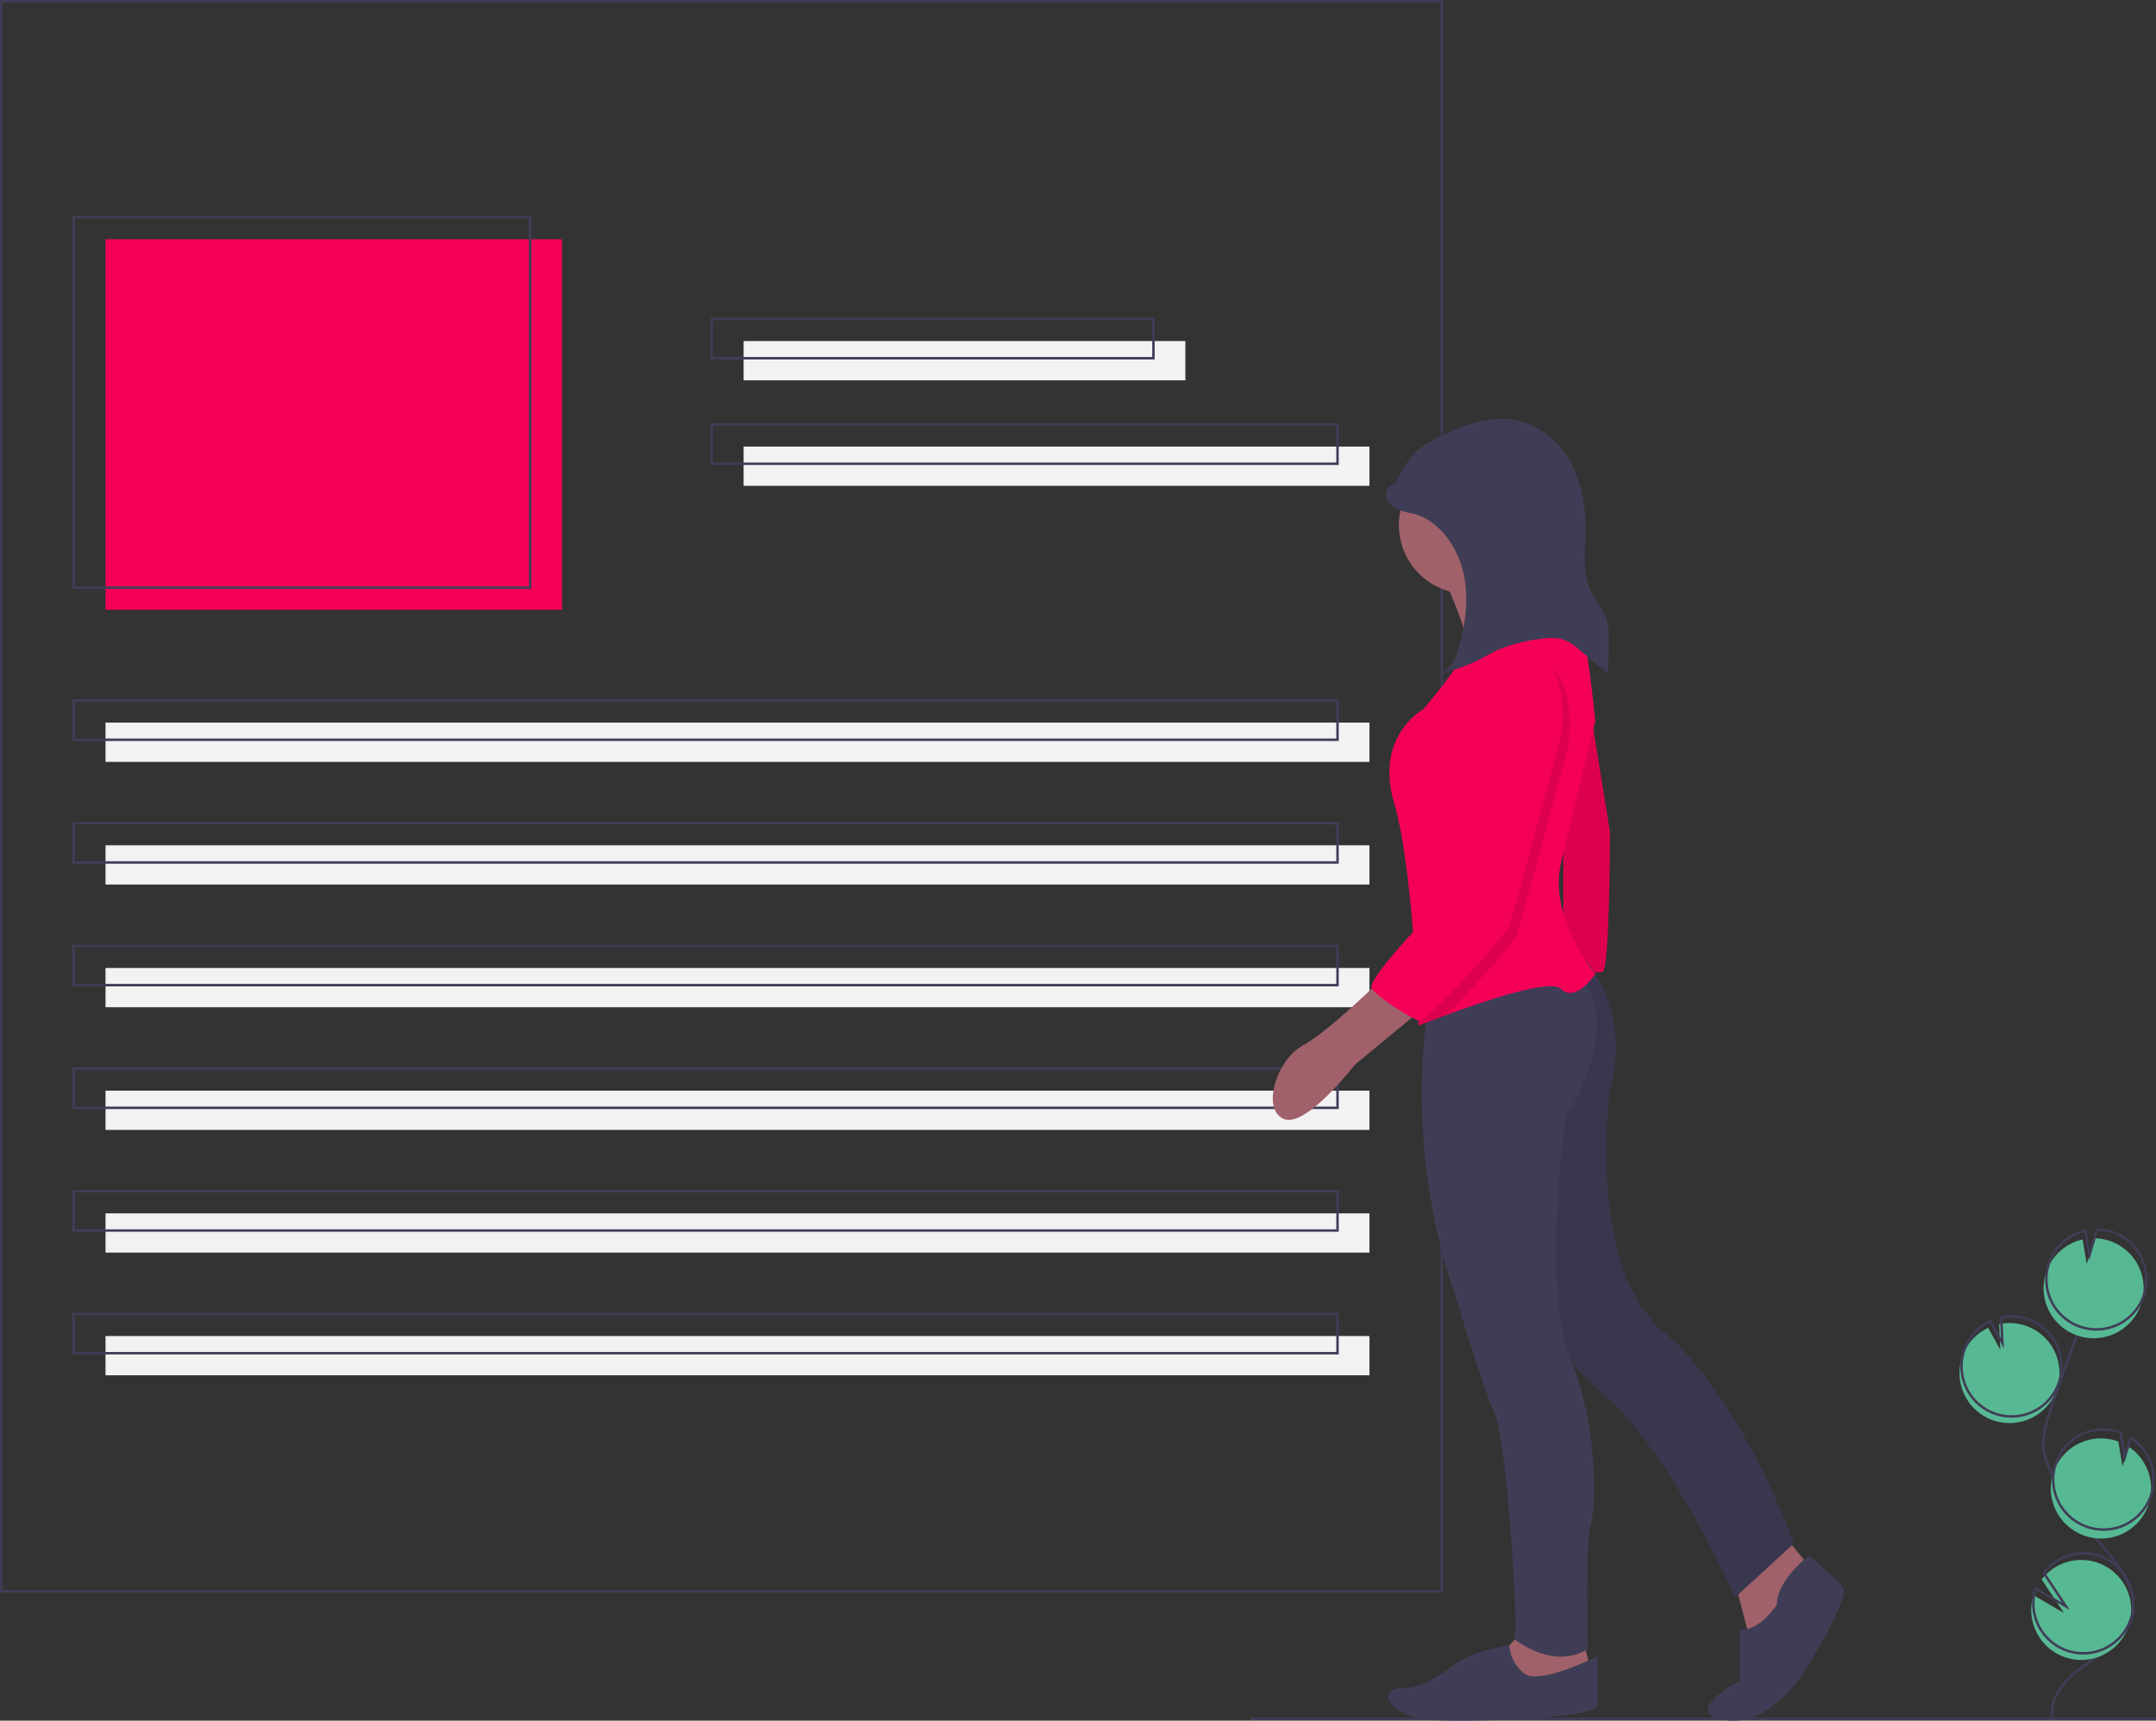 <svg id="a0f752ea-7802-4b2f-97ae-90aebf84c2db" data-name="Layer 1" xmlns="http://www.w3.org/2000/svg" width="878.5" height="701.26" viewBox="0 0 878.5 701.26"><rect x="0" y="0" width="878.5" height="701.26" fill="#333333" stroke="none"/><title>content creator</title><rect x="43" y="97.5" width="186" height="151" fill="#f50057"/><rect x="43" y="294.5" width="515" height="16" fill="#f2f2f2"/><rect x="30" y="88.5" width="186" height="151" fill="none" stroke="#3f3d56" stroke-miterlimit="10"/><rect x="303" y="139" width="180" height="16" fill="#f2f2f2"/><rect x="303" y="182" width="255" height="16" fill="#f2f2f2"/><rect x="290" y="130" width="180" height="16" fill="none" stroke="#3f3d56" stroke-miterlimit="10"/><rect x="290" y="173" width="255" height="16" fill="none" stroke="#3f3d56" stroke-miterlimit="10"/><rect x="30" y="285.5" width="515" height="16" fill="none" stroke="#3f3d56" stroke-miterlimit="10"/><rect x="43" y="344.5" width="515" height="16" fill="#f2f2f2"/><rect x="30" y="335.5" width="515" height="16" fill="none" stroke="#3f3d56" stroke-miterlimit="10"/><rect x="43" y="394.5" width="515" height="16" fill="#f2f2f2"/><rect x="30" y="385.5" width="515" height="16" fill="none" stroke="#3f3d56" stroke-miterlimit="10"/><rect x="43" y="444.5" width="515" height="16" fill="#f2f2f2"/><rect x="30" y="435.5" width="515" height="16" fill="none" stroke="#3f3d56" stroke-miterlimit="10"/><rect x="43" y="494.5" width="515" height="16" fill="#f2f2f2"/><rect x="30" y="485.5" width="515" height="16" fill="none" stroke="#3f3d56" stroke-miterlimit="10"/><rect x="43" y="544.5" width="515" height="16" fill="#f2f2f2"/><rect x="30" y="535.5" width="515" height="16" fill="none" stroke="#3f3d56" stroke-miterlimit="10"/><rect x="0.5" y="0.5" width="587" height="648" fill="none" stroke="#3f3d56" stroke-miterlimit="10"/><path d="M972.358,677.869a20.382,20.382,0,1,0,2.714-39.09l.51,10.491-4.963-8.991a20.305,20.305,0,0,0-10.463,11.48,19.987,19.987,0,0,0-1.172,5.513A20.378,20.378,0,0,0,972.358,677.869Z" transform="translate(-160.5 -99.12)" fill="#57b894"/><path d="M996.916,799.544c-1.752-8.922,5.84-16.831,13.339-21.973s16.262-10.193,18.82-18.917c3.677-12.539-7.276-24.023-15.802-33.926a122.709,122.709,0,0,1-16.182-24.05,33.105,33.105,0,0,1-3.871-10.935c-.672-5.558,1.113-11.089,2.912-16.391q8.989-26.492,19.223-52.541" transform="translate(-160.5 -99.12)" fill="none" stroke="#3f3d56" stroke-miterlimit="10"/><path d="M973.197,675.168a20.382,20.382,0,1,0,2.714-39.09l.51,10.491-4.963-8.991a20.305,20.305,0,0,0-10.463,11.48,19.987,19.987,0,0,0-1.172,5.513A20.378,20.378,0,0,0,973.197,675.168Z" transform="translate(-160.5 -99.12)" fill="none" stroke="#3f3d56" stroke-miterlimit="10"/><path d="M994.425,617.189a20.358,20.358,0,0,1,14.67-12.925l1.678,9.973,3.111-10.475a20.38,20.38,0,1,1-19.46,13.426Z" transform="translate(-160.5 -99.12)" fill="#57b894"/><path d="M995.544,613.587a20.358,20.358,0,0,1,14.67-12.925l1.678,9.973,3.111-10.475A20.38,20.38,0,1,1,995.544,613.587Z" transform="translate(-160.5 -99.12)" fill="none" stroke="#3f3d56" stroke-miterlimit="10"/><path d="M1009.696,724.93a20.38,20.38,0,0,0,18.038-36.257l-2.391,8.049-1.695-10.091a.353.353,0,0,0-.052-.02,20.381,20.381,0,1,0-13.9,38.318Z" transform="translate(-160.5 -99.12)" fill="#57b894"/><path d="M1010.666,721.283a20.38,20.38,0,0,0,18.038-36.257l-2.391,8.049-1.695-10.091a.355.355,0,0,0-.052-.02,20.381,20.381,0,1,0-13.9,38.318Z" transform="translate(-160.5 -99.12)" fill="none" stroke="#3f3d56" stroke-miterlimit="10"/><path d="M988.477,758.779a20.371,20.371,0,1,0,3.928-15.96l9.081,13.668-12.408-7.255A20.19,20.19,0,0,0,988.477,758.779Z" transform="translate(-160.5 -99.12)" fill="#57b894"/><path d="M989.317,756.078a20.371,20.371,0,1,0,3.928-15.96l9.081,13.668-12.408-7.255A20.19,20.19,0,0,0,989.317,756.078Z" transform="translate(-160.5 -99.12)" fill="none" stroke="#3f3d56" stroke-miterlimit="10"/><path d="M748.5,334.12s12.5,26.5,10.5,34.5a21.9,21.9,0,0,0,1.5,14.5l23-1,21.5-20.5s-32.5-22.5-30.5-33.5S748.5,334.12,748.5,334.12Z" transform="translate(-160.5 -99.12)" fill="#a0616a"/><path d="M806.5,376.12l10,62s0,56-3,57-16,0-16,0v-63l4-55Z" transform="translate(-160.5 -99.12)" fill="#f50057"/><path d="M806.5,376.12l10,62s0,56-3,57-16,0-16,0v-63l4-55Z" transform="translate(-160.5 -99.12)" opacity="0.1"/><polygon points="706 641 714 672 726 663 737 638 723 621 706 641" fill="#a0616a"/><path d="M897.5,733.12s-13,10-13,20c0,0-7,11-15,10v21s-25,13-6,16,33-21,33-21,18-29,15-33S897.5,733.12,897.5,733.12Z" transform="translate(-160.5 -99.12)" fill="#3f3d56"/><path d="M806.426,490.394S825.5,511.12,816.5,543.12c0,0-10,72,22,99s53,86,53,86l-24,22s-26-59-53-82-30-49-30-49v-91l-5-38Z" transform="translate(-160.5 -99.12)" fill="#3f3d56"/><path d="M806.426,490.394S825.5,511.12,816.5,543.12c0,0-10,72,22,99s53,86,53,86l-24,22s-26-59-53-82-30-49-30-49v-91l-5-38Z" transform="translate(-160.5 -99.12)" opacity="0.1"/><polygon points="621 664 611 675 615 684 627 688 648 680 645 668 621 664" fill="#a0616a"/><path d="M811.5,774.12s-24,12-30,7a16.034,16.034,0,0,1-5.983-11.419s-12.017,1.419-20.017,6.419-14,11-24,11-6,12,13,13,67-1,67-6Z" transform="translate(-160.5 -99.12)" fill="#3f3d56"/><path d="M743.5,503.12s-13,58,10,124c0,0,11,37,16,48s10,89,8,92c0,0,16,13,30,4,0,0-1-46,1-50s4-39-8-68-2-99-2-99,24-36,6-57Z" transform="translate(-160.5 -99.12)" fill="#3f3d56"/><circle cx="598" cy="214" r="28" fill="#a0616a"/><path d="M810.5,496.12s-8,12-14,6c-4.23-4.23-31.31,4.96-46.93,10.75-6.54,2.42-11.07,4.25-11.07,4.25s-.43-13.86-1.7-31.41c-1.46-20.14-4.02-45.16-8.3-59.59-8-27,12-38,12-38s17-20,16-23,45-18,45-18c5,1,9,46,9,46s-9,36-14,58S810.5,496.12,810.5,496.12Z" transform="translate(-160.5 -99.12)" fill="#f50057"/><path d="M724.5,497.12s-22,22-33,28-17,26-8,30,29-22,29-22l29-24Z" transform="translate(-160.5 -99.12)" fill="#a0616a"/><path d="M728.657,296.398c-2.558.228-4.02,3.449-3.194,5.881s3.198,4.022,5.622,4.873,5.014,1.141,7.44,1.983a21.897,21.897,0,0,1,6.614,3.841c6.912,5.661,11.005,14.286,12.308,23.125s.004,17.896-2.452,26.486c-1.302,4.55-3.427,9.537-7.875,11.154a88.476,88.476,0,0,0,14.202-4.816c3.363-1.584,6.52-3.589,9.919-5.094a62.192,62.192,0,0,1,15.705-4.118c3.786-.589,7.787-1.039,11.342.389a22.8,22.8,0,0,1,5.945,4.009l11.435,9.608q.299-6.266.394-12.539c.056-3.635.041-7.375-1.298-10.755-1.322-3.337-3.834-6.057-5.514-9.228-4.158-7.847-2.803-17.3-2.726-26.18.08-9.195-1.4-18.565-5.657-26.715s-11.525-14.975-20.39-17.415c-11.949-3.289-24.545,1.606-35.529,7.347a32.224,32.224,0,0,0-7.164,4.663,34.819,34.819,0,0,0-5.824,7.941l-5.438,9.112" transform="translate(-160.5 -99.12)" fill="#3f3d56"/><path d="M799.5,403.12s-19,72-21,77c-1.44,3.59-18.38,22.69-28.93,32.75-6.54,2.42-11.07,4.25-11.07,4.25s-.43-13.86-1.7-31.41C744.94,476.68,753.5,468.12,753.5,468.12s9-55,8-76,20-26,20-26C805.5,369.12,799.5,403.12,799.5,403.12Z" transform="translate(-160.5 -99.12)" opacity="0.1"/><path d="M778.5,362.12s-21,5-20,26-8,76-8,76-34,34-31,38,15.853,11.864,18.927,12.932S773.5,481.12,775.5,476.12s21-77,21-77S802.5,365.12,778.5,362.12Z" transform="translate(-160.5 -99.12)" fill="#f50057"/><line x1="509.5" y1="700.5" x2="878.5" y2="700.5" fill="none" stroke="#3f3d56" stroke-miterlimit="10"/></svg>